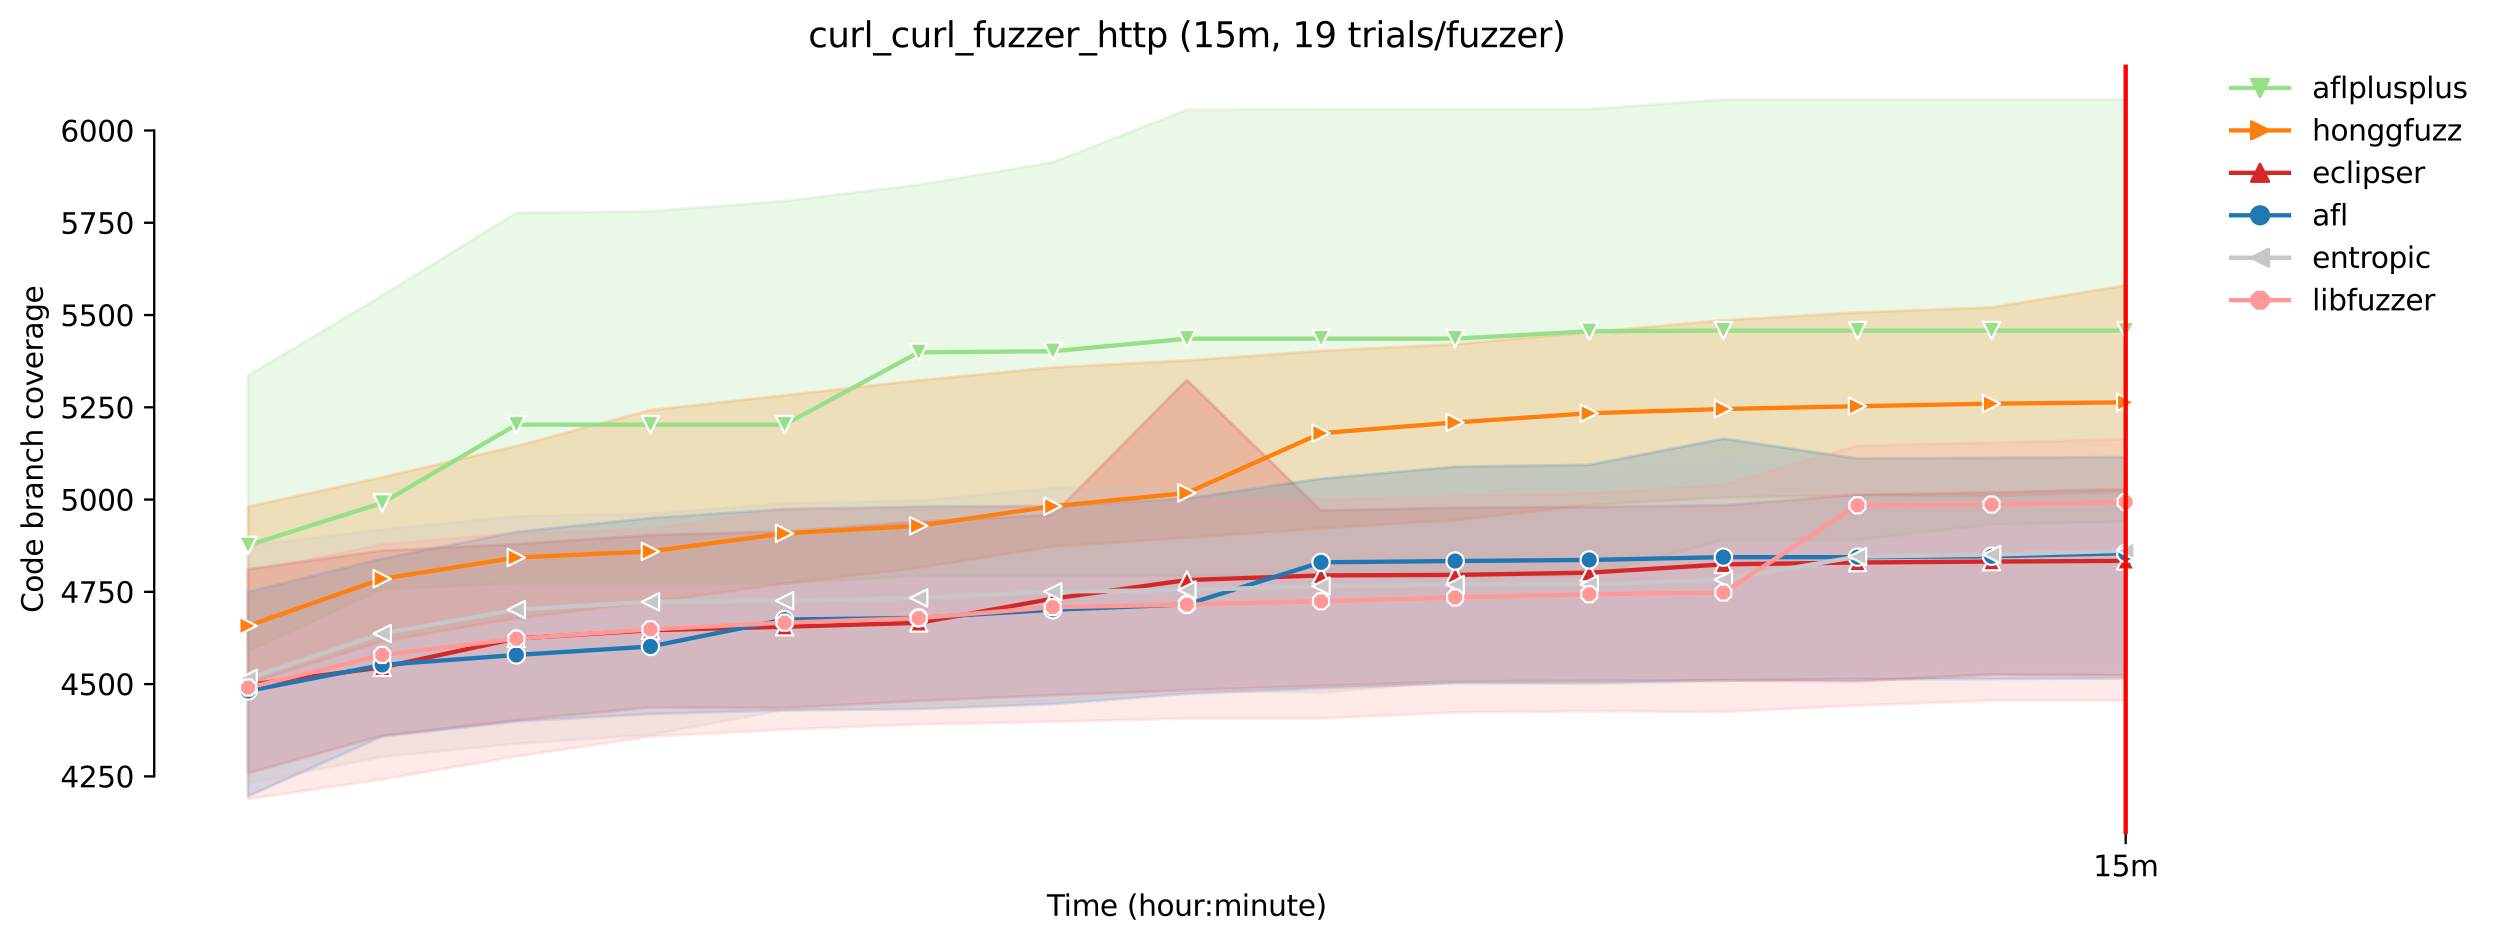 <?xml version="1.0" encoding="utf-8" standalone="no"?>
<!DOCTYPE svg PUBLIC "-//W3C//DTD SVG 1.1//EN"
  "http://www.w3.org/Graphics/SVG/1.1/DTD/svg11.dtd">
<svg xmlns:xlink="http://www.w3.org/1999/xlink" width="864.542pt" height="325.986pt" viewBox="0 0 864.542 325.986" xmlns="http://www.w3.org/2000/svg" version="1.1">
 <defs>
  <style type="text/css">*{stroke-linejoin: round; stroke-linecap: butt}</style>
 </defs>
 <g id="figure_1">
  <g id="patch_1">
   <path d="M 0 325.986 
L 864.542 325.986 
L 864.542 0 
L 0 0 
z
" style="fill: #ffffff"/>
  </g>
  <g id="axes_1">
   <g id="patch_2">
    <path d="M 53.328 288.43 
L 767.568 288.43 
L 767.568 22.318 
L 53.328 22.318 
z
" style="fill: #ffffff"/>
   </g>
   <g id="PolyCollection_1">
    <defs>
     <path id="m1beb16c1c4" d="M 85.794 -196.095 
L 85.794 -100.831 
L 132.173 -122.209 
L 178.552 -124.251 
L 224.931 -124.251 
L 271.31 -124.251 
L 317.69 -126.804 
L 364.069 -126.804 
L 410.448 -126.804 
L 456.827 -126.804 
L 503.207 -126.804 
L 549.586 -126.804 
L 595.965 -139.184 
L 642.344 -139.184 
L 688.723 -144.544 
L 735.103 -145.565 
L 735.103 -291.572 
L 735.103 -291.572 
L 688.723 -291.572 
L 642.344 -291.572 
L 595.965 -291.572 
L 549.586 -288.254 
L 503.207 -288.254 
L 456.827 -288.254 
L 410.448 -287.999 
L 364.069 -269.875 
L 317.69 -262.09 
L 271.31 -256.474 
L 224.931 -252.901 
L 178.552 -252.39 
L 132.173 -223.801 
L 85.794 -196.095 
z
" style="stroke: #98df8a; stroke-opacity: 0.2"/>
    </defs>
    <g clip-path="url(#p6b005275a4)">
     <use xlink:href="#m1beb16c1c4" x="0" y="325.986" style="fill: #98df8a; fill-opacity: 0.2; stroke: #98df8a; stroke-opacity: 0.2"/>
    </g>
   </g>
   <g id="PolyCollection_2">
    <defs>
     <path id="m8dd61b8163" d="M 85.794 -150.748 
L 85.794 -89.536 
L 132.173 -104.213 
L 178.552 -112.126 
L 224.931 -117.742 
L 271.31 -124.124 
L 317.69 -129.612 
L 364.069 -136.95 
L 410.448 -140.013 
L 456.827 -143.268 
L 503.207 -146.076 
L 549.586 -151.308 
L 595.965 -153.989 
L 642.344 -154.687 
L 688.723 -154.372 
L 735.103 -155.903 
L 735.103 -227.311 
L 735.103 -227.311 
L 688.723 -219.685 
L 642.344 -217.931 
L 595.965 -215.25 
L 549.586 -211.102 
L 503.207 -206.954 
L 456.827 -204.657 
L 410.448 -201.339 
L 364.069 -198.914 
L 317.69 -194.447 
L 271.31 -189.278 
L 224.931 -184.173 
L 178.552 -171.729 
L 132.173 -160.944 
L 85.794 -150.748 
z
" style="stroke: #ff7f0e; stroke-opacity: 0.2"/>
    </defs>
    <g clip-path="url(#p6b005275a4)">
     <use xlink:href="#m8dd61b8163" x="0" y="325.986" style="fill: #ff7f0e; fill-opacity: 0.2; stroke: #ff7f0e; stroke-opacity: 0.2"/>
    </g>
   </g>
   <g id="PolyCollection_3">
    <defs>
     <path id="m7596de40b5" d="M 85.794 -129.165 
L 85.794 -58.601 
L 132.173 -71.604 
L 178.552 -76.901 
L 224.931 -81.368 
L 271.31 -81.113 
L 317.69 -83.601 
L 364.069 -85.58 
L 410.448 -87.303 
L 456.827 -88.764 
L 503.207 -90.302 
L 549.586 -90.557 
L 595.965 -90.685 
L 642.344 -90.361 
L 688.723 -92.727 
L 735.103 -92.408 
L 735.103 -156.86 
L 735.103 -156.86 
L 688.723 -155.689 
L 642.344 -154.882 
L 595.965 -151.245 
L 549.586 -150.67 
L 503.207 -150.415 
L 456.827 -149.458 
L 410.448 -194.575 
L 364.069 -147.926 
L 317.69 -145.629 
L 271.31 -142.185 
L 224.931 -140.971 
L 178.552 -137.844 
L 132.173 -135.551 
L 85.794 -129.165 
z
" style="stroke: #d62728; stroke-opacity: 0.2"/>
    </defs>
    <g clip-path="url(#p6b005275a4)">
     <use xlink:href="#m7596de40b5" x="0" y="325.986" style="fill: #d62728; fill-opacity: 0.2; stroke: #d62728; stroke-opacity: 0.2"/>
    </g>
   </g>
   <g id="PolyCollection_4">
    <defs>
     <path id="m532f46c629" d="M 85.794 -121.301 
L 85.794 -50.649 
L 132.173 -71.285 
L 178.552 -76.491 
L 224.931 -79.071 
L 271.31 -80.347 
L 317.69 -80.794 
L 364.069 -82.517 
L 410.448 -86.077 
L 456.827 -87.941 
L 503.207 -89.728 
L 549.586 -89.791 
L 595.965 -90.812 
L 642.344 -91.132 
L 688.723 -91.195 
L 735.103 -91.387 
L 735.103 -167.9 
L 735.103 -167.9 
L 688.723 -167.645 
L 642.344 -167.39 
L 595.965 -174.282 
L 549.586 -165.22 
L 503.207 -164.583 
L 456.827 -160.434 
L 410.448 -153.606 
L 364.069 -150.862 
L 317.69 -150.798 
L 271.31 -149.905 
L 224.931 -146.841 
L 178.552 -142.055 
L 132.173 -132.802 
L 85.794 -121.301 
z
" style="stroke: #1f77b4; stroke-opacity: 0.2"/>
    </defs>
    <g clip-path="url(#p6b005275a4)">
     <use xlink:href="#m532f46c629" x="0" y="325.986" style="fill: #1f77b4; fill-opacity: 0.2; stroke: #1f77b4; stroke-opacity: 0.2"/>
    </g>
   </g>
   <g id="PolyCollection_5">
    <defs>
     <path id="m3e2e233649" d="M 85.794 -137.269 
L 85.794 -55.14 
L 132.173 -64.266 
L 178.552 -68.797 
L 224.931 -71.86 
L 271.31 -80.475 
L 317.69 -81.942 
L 364.069 -83.538 
L 410.448 -87.367 
L 456.827 -86.409 
L 503.207 -90.399 
L 549.586 -89.409 
L 595.965 -90.302 
L 642.344 -94.386 
L 688.723 -94.769 
L 735.103 -96.747 
L 735.103 -167.581 
L 735.103 -167.581 
L 688.723 -165.73 
L 642.344 -165.028 
L 595.965 -166.751 
L 549.586 -162.986 
L 503.207 -162.284 
L 456.827 -158.2 
L 410.448 -157.179 
L 364.069 -157.179 
L 317.69 -152.84 
L 271.31 -151.947 
L 224.931 -148.309 
L 178.552 -147.48 
L 132.173 -142.885 
L 85.794 -137.269 
z
" style="stroke: #c7c7c7; stroke-opacity: 0.2"/>
    </defs>
    <g clip-path="url(#p6b005275a4)">
     <use xlink:href="#m3e2e233649" x="0" y="325.986" style="fill: #c7c7c7; fill-opacity: 0.2; stroke: #c7c7c7; stroke-opacity: 0.2"/>
    </g>
   </g>
   <g id="PolyCollection_6">
    <defs>
     <path id="m9085a64a7e" d="M 85.794 -128.08 
L 85.794 -49.652 
L 132.173 -56.48 
L 178.552 -64.393 
L 224.931 -71.285 
L 271.31 -73.71 
L 317.69 -75.497 
L 364.069 -76.39 
L 410.448 -77.539 
L 456.827 -77.539 
L 503.207 -79.645 
L 549.586 -80.028 
L 595.965 -79.836 
L 642.344 -82.006 
L 688.723 -83.729 
L 735.103 -83.729 
L 735.103 -174.09 
L 735.103 -174.09 
L 688.723 -172.941 
L 642.344 -171.857 
L 595.965 -158.328 
L 549.586 -155.343 
L 503.207 -154.435 
L 456.827 -153.287 
L 410.448 -152.968 
L 364.069 -151.564 
L 317.69 -149.905 
L 271.31 -150.032 
L 224.931 -143.076 
L 178.552 -141.623 
L 132.173 -137.78 
L 85.794 -128.08 
z
" style="stroke: #ff9896; stroke-opacity: 0.2"/>
    </defs>
    <g clip-path="url(#p6b005275a4)">
     <use xlink:href="#m9085a64a7e" x="0" y="325.986" style="fill: #ff9896; fill-opacity: 0.2; stroke: #ff9896; stroke-opacity: 0.2"/>
    </g>
   </g>
   <g id="matplotlib.axis_1">
    <g id="xtick_1">
     <g id="line2d_1">
      <defs>
       <path id="mafe659ad73" d="M 0 0 
L 0 3.5 
" style="stroke: #000000; stroke-width: 0.8"/>
      </defs>
      <g>
       <use xlink:href="#mafe659ad73" x="735.103" y="288.43" style="stroke: #000000; stroke-width: 0.8"/>
      </g>
     </g>
     <g id="text_1">
      <!-- 15m -->
      <g transform="translate(723.87 303.029) scale(0.1 -0.1)">
       <defs>
        <path id="DejaVuSans-31" d="M 794 531 
L 1825 531 
L 1825 4091 
L 703 3866 
L 703 4441 
L 1819 4666 
L 2450 4666 
L 2450 531 
L 3481 531 
L 3481 0 
L 794 0 
L 794 531 
z
" transform="scale(0.016)"/>
        <path id="DejaVuSans-35" d="M 691 4666 
L 3169 4666 
L 3169 4134 
L 1269 4134 
L 1269 2991 
Q 1406 3038 1543 3061 
Q 1681 3084 1819 3084 
Q 2600 3084 3056 2656 
Q 3513 2228 3513 1497 
Q 3513 744 3044 326 
Q 2575 -91 1722 -91 
Q 1428 -91 1123 -41 
Q 819 9 494 109 
L 494 744 
Q 775 591 1075 516 
Q 1375 441 1709 441 
Q 2250 441 2565 725 
Q 2881 1009 2881 1497 
Q 2881 1984 2565 2268 
Q 2250 2553 1709 2553 
Q 1456 2553 1204 2497 
Q 953 2441 691 2322 
L 691 4666 
z
" transform="scale(0.016)"/>
        <path id="DejaVuSans-6d" d="M 3328 2828 
Q 3544 3216 3844 3400 
Q 4144 3584 4550 3584 
Q 5097 3584 5394 3201 
Q 5691 2819 5691 2113 
L 5691 0 
L 5113 0 
L 5113 2094 
Q 5113 2597 4934 2840 
Q 4756 3084 4391 3084 
Q 3944 3084 3684 2787 
Q 3425 2491 3425 1978 
L 3425 0 
L 2847 0 
L 2847 2094 
Q 2847 2600 2669 2842 
Q 2491 3084 2119 3084 
Q 1678 3084 1418 2786 
Q 1159 2488 1159 1978 
L 1159 0 
L 581 0 
L 581 3500 
L 1159 3500 
L 1159 2956 
Q 1356 3278 1631 3431 
Q 1906 3584 2284 3584 
Q 2666 3584 2933 3390 
Q 3200 3197 3328 2828 
z
" transform="scale(0.016)"/>
       </defs>
       <use xlink:href="#DejaVuSans-31"/>
       <use xlink:href="#DejaVuSans-35" x="63.623"/>
       <use xlink:href="#DejaVuSans-6d" x="127.246"/>
      </g>
     </g>
    </g>
    <g id="text_2">
     <!-- Time (hour:minute) -->
     <g transform="translate(362.041 316.707) scale(0.1 -0.1)">
      <defs>
       <path id="DejaVuSans-54" d="M -19 4666 
L 3928 4666 
L 3928 4134 
L 2272 4134 
L 2272 0 
L 1638 0 
L 1638 4134 
L -19 4134 
L -19 4666 
z
" transform="scale(0.016)"/>
       <path id="DejaVuSans-69" d="M 603 3500 
L 1178 3500 
L 1178 0 
L 603 0 
L 603 3500 
z
M 603 4863 
L 1178 4863 
L 1178 4134 
L 603 4134 
L 603 4863 
z
" transform="scale(0.016)"/>
       <path id="DejaVuSans-65" d="M 3597 1894 
L 3597 1613 
L 953 1613 
Q 991 1019 1311 708 
Q 1631 397 2203 397 
Q 2534 397 2845 478 
Q 3156 559 3463 722 
L 3463 178 
Q 3153 47 2828 -22 
Q 2503 -91 2169 -91 
Q 1331 -91 842 396 
Q 353 884 353 1716 
Q 353 2575 817 3079 
Q 1281 3584 2069 3584 
Q 2775 3584 3186 3129 
Q 3597 2675 3597 1894 
z
M 3022 2063 
Q 3016 2534 2758 2815 
Q 2500 3097 2075 3097 
Q 1594 3097 1305 2825 
Q 1016 2553 972 2059 
L 3022 2063 
z
" transform="scale(0.016)"/>
       <path id="DejaVuSans-20" transform="scale(0.016)"/>
       <path id="DejaVuSans-28" d="M 1984 4856 
Q 1566 4138 1362 3434 
Q 1159 2731 1159 2009 
Q 1159 1288 1364 580 
Q 1569 -128 1984 -844 
L 1484 -844 
Q 1016 -109 783 600 
Q 550 1309 550 2009 
Q 550 2706 781 3412 
Q 1013 4119 1484 4856 
L 1984 4856 
z
" transform="scale(0.016)"/>
       <path id="DejaVuSans-68" d="M 3513 2113 
L 3513 0 
L 2938 0 
L 2938 2094 
Q 2938 2591 2744 2837 
Q 2550 3084 2163 3084 
Q 1697 3084 1428 2787 
Q 1159 2491 1159 1978 
L 1159 0 
L 581 0 
L 581 4863 
L 1159 4863 
L 1159 2956 
Q 1366 3272 1645 3428 
Q 1925 3584 2291 3584 
Q 2894 3584 3203 3211 
Q 3513 2838 3513 2113 
z
" transform="scale(0.016)"/>
       <path id="DejaVuSans-6f" d="M 1959 3097 
Q 1497 3097 1228 2736 
Q 959 2375 959 1747 
Q 959 1119 1226 758 
Q 1494 397 1959 397 
Q 2419 397 2687 759 
Q 2956 1122 2956 1747 
Q 2956 2369 2687 2733 
Q 2419 3097 1959 3097 
z
M 1959 3584 
Q 2709 3584 3137 3096 
Q 3566 2609 3566 1747 
Q 3566 888 3137 398 
Q 2709 -91 1959 -91 
Q 1206 -91 779 398 
Q 353 888 353 1747 
Q 353 2609 779 3096 
Q 1206 3584 1959 3584 
z
" transform="scale(0.016)"/>
       <path id="DejaVuSans-75" d="M 544 1381 
L 544 3500 
L 1119 3500 
L 1119 1403 
Q 1119 906 1312 657 
Q 1506 409 1894 409 
Q 2359 409 2629 706 
Q 2900 1003 2900 1516 
L 2900 3500 
L 3475 3500 
L 3475 0 
L 2900 0 
L 2900 538 
Q 2691 219 2414 64 
Q 2138 -91 1772 -91 
Q 1169 -91 856 284 
Q 544 659 544 1381 
z
M 1991 3584 
L 1991 3584 
z
" transform="scale(0.016)"/>
       <path id="DejaVuSans-72" d="M 2631 2963 
Q 2534 3019 2420 3045 
Q 2306 3072 2169 3072 
Q 1681 3072 1420 2755 
Q 1159 2438 1159 1844 
L 1159 0 
L 581 0 
L 581 3500 
L 1159 3500 
L 1159 2956 
Q 1341 3275 1631 3429 
Q 1922 3584 2338 3584 
Q 2397 3584 2469 3576 
Q 2541 3569 2628 3553 
L 2631 2963 
z
" transform="scale(0.016)"/>
       <path id="DejaVuSans-3a" d="M 750 794 
L 1409 794 
L 1409 0 
L 750 0 
L 750 794 
z
M 750 3309 
L 1409 3309 
L 1409 2516 
L 750 2516 
L 750 3309 
z
" transform="scale(0.016)"/>
       <path id="DejaVuSans-6e" d="M 3513 2113 
L 3513 0 
L 2938 0 
L 2938 2094 
Q 2938 2591 2744 2837 
Q 2550 3084 2163 3084 
Q 1697 3084 1428 2787 
Q 1159 2491 1159 1978 
L 1159 0 
L 581 0 
L 581 3500 
L 1159 3500 
L 1159 2956 
Q 1366 3272 1645 3428 
Q 1925 3584 2291 3584 
Q 2894 3584 3203 3211 
Q 3513 2838 3513 2113 
z
" transform="scale(0.016)"/>
       <path id="DejaVuSans-74" d="M 1172 4494 
L 1172 3500 
L 2356 3500 
L 2356 3053 
L 1172 3053 
L 1172 1153 
Q 1172 725 1289 603 
Q 1406 481 1766 481 
L 2356 481 
L 2356 0 
L 1766 0 
Q 1100 0 847 248 
Q 594 497 594 1153 
L 594 3053 
L 172 3053 
L 172 3500 
L 594 3500 
L 594 4494 
L 1172 4494 
z
" transform="scale(0.016)"/>
       <path id="DejaVuSans-29" d="M 513 4856 
L 1013 4856 
Q 1481 4119 1714 3412 
Q 1947 2706 1947 2009 
Q 1947 1309 1714 600 
Q 1481 -109 1013 -844 
L 513 -844 
Q 928 -128 1133 580 
Q 1338 1288 1338 2009 
Q 1338 2731 1133 3434 
Q 928 4138 513 4856 
z
" transform="scale(0.016)"/>
      </defs>
      <use xlink:href="#DejaVuSans-54"/>
      <use xlink:href="#DejaVuSans-69" x="57.959"/>
      <use xlink:href="#DejaVuSans-6d" x="85.742"/>
      <use xlink:href="#DejaVuSans-65" x="183.154"/>
      <use xlink:href="#DejaVuSans-20" x="244.678"/>
      <use xlink:href="#DejaVuSans-28" x="276.465"/>
      <use xlink:href="#DejaVuSans-68" x="315.479"/>
      <use xlink:href="#DejaVuSans-6f" x="378.857"/>
      <use xlink:href="#DejaVuSans-75" x="440.039"/>
      <use xlink:href="#DejaVuSans-72" x="503.418"/>
      <use xlink:href="#DejaVuSans-3a" x="542.781"/>
      <use xlink:href="#DejaVuSans-6d" x="576.473"/>
      <use xlink:href="#DejaVuSans-69" x="673.885"/>
      <use xlink:href="#DejaVuSans-6e" x="701.668"/>
      <use xlink:href="#DejaVuSans-75" x="765.047"/>
      <use xlink:href="#DejaVuSans-74" x="828.426"/>
      <use xlink:href="#DejaVuSans-65" x="867.635"/>
      <use xlink:href="#DejaVuSans-29" x="929.158"/>
     </g>
    </g>
   </g>
   <g id="matplotlib.axis_2">
    <g id="ytick_1">
     <g id="line2d_2">
      <defs>
       <path id="mc34a5d00bb" d="M 0 0 
L -3.5 0 
" style="stroke: #000000; stroke-width: 0.8"/>
      </defs>
      <g>
       <use xlink:href="#mc34a5d00bb" x="53.328" y="268.485" style="stroke: #000000; stroke-width: 0.8"/>
      </g>
     </g>
     <g id="text_3">
      <!-- 4250 -->
      <g transform="translate(20.878 272.284) scale(0.1 -0.1)">
       <defs>
        <path id="DejaVuSans-34" d="M 2419 4116 
L 825 1625 
L 2419 1625 
L 2419 4116 
z
M 2253 4666 
L 3047 4666 
L 3047 1625 
L 3713 1625 
L 3713 1100 
L 3047 1100 
L 3047 0 
L 2419 0 
L 2419 1100 
L 313 1100 
L 313 1709 
L 2253 4666 
z
" transform="scale(0.016)"/>
        <path id="DejaVuSans-32" d="M 1228 531 
L 3431 531 
L 3431 0 
L 469 0 
L 469 531 
Q 828 903 1448 1529 
Q 2069 2156 2228 2338 
Q 2531 2678 2651 2914 
Q 2772 3150 2772 3378 
Q 2772 3750 2511 3984 
Q 2250 4219 1831 4219 
Q 1534 4219 1204 4116 
Q 875 4013 500 3803 
L 500 4441 
Q 881 4594 1212 4672 
Q 1544 4750 1819 4750 
Q 2544 4750 2975 4387 
Q 3406 4025 3406 3419 
Q 3406 3131 3298 2873 
Q 3191 2616 2906 2266 
Q 2828 2175 2409 1742 
Q 1991 1309 1228 531 
z
" transform="scale(0.016)"/>
        <path id="DejaVuSans-30" d="M 2034 4250 
Q 1547 4250 1301 3770 
Q 1056 3291 1056 2328 
Q 1056 1369 1301 889 
Q 1547 409 2034 409 
Q 2525 409 2770 889 
Q 3016 1369 3016 2328 
Q 3016 3291 2770 3770 
Q 2525 4250 2034 4250 
z
M 2034 4750 
Q 2819 4750 3233 4129 
Q 3647 3509 3647 2328 
Q 3647 1150 3233 529 
Q 2819 -91 2034 -91 
Q 1250 -91 836 529 
Q 422 1150 422 2328 
Q 422 3509 836 4129 
Q 1250 4750 2034 4750 
z
" transform="scale(0.016)"/>
       </defs>
       <use xlink:href="#DejaVuSans-34"/>
       <use xlink:href="#DejaVuSans-32" x="63.623"/>
       <use xlink:href="#DejaVuSans-35" x="127.246"/>
       <use xlink:href="#DejaVuSans-30" x="190.869"/>
      </g>
     </g>
    </g>
    <g id="ytick_2">
     <g id="line2d_3">
      <g>
       <use xlink:href="#mc34a5d00bb" x="53.328" y="236.578" style="stroke: #000000; stroke-width: 0.8"/>
      </g>
     </g>
     <g id="text_4">
      <!-- 4500 -->
      <g transform="translate(20.878 240.377) scale(0.1 -0.1)">
       <use xlink:href="#DejaVuSans-34"/>
       <use xlink:href="#DejaVuSans-35" x="63.623"/>
       <use xlink:href="#DejaVuSans-30" x="127.246"/>
       <use xlink:href="#DejaVuSans-30" x="190.869"/>
      </g>
     </g>
    </g>
    <g id="ytick_3">
     <g id="line2d_4">
      <g>
       <use xlink:href="#mc34a5d00bb" x="53.328" y="204.671" style="stroke: #000000; stroke-width: 0.8"/>
      </g>
     </g>
     <g id="text_5">
      <!-- 4750 -->
      <g transform="translate(20.878 208.47) scale(0.1 -0.1)">
       <defs>
        <path id="DejaVuSans-37" d="M 525 4666 
L 3525 4666 
L 3525 4397 
L 1831 0 
L 1172 0 
L 2766 4134 
L 525 4134 
L 525 4666 
z
" transform="scale(0.016)"/>
       </defs>
       <use xlink:href="#DejaVuSans-34"/>
       <use xlink:href="#DejaVuSans-37" x="63.623"/>
       <use xlink:href="#DejaVuSans-35" x="127.246"/>
       <use xlink:href="#DejaVuSans-30" x="190.869"/>
      </g>
     </g>
    </g>
    <g id="ytick_4">
     <g id="line2d_5">
      <g>
       <use xlink:href="#mc34a5d00bb" x="53.328" y="172.764" style="stroke: #000000; stroke-width: 0.8"/>
      </g>
     </g>
     <g id="text_6">
      <!-- 5000 -->
      <g transform="translate(20.878 176.563) scale(0.1 -0.1)">
       <use xlink:href="#DejaVuSans-35"/>
       <use xlink:href="#DejaVuSans-30" x="63.623"/>
       <use xlink:href="#DejaVuSans-30" x="127.246"/>
       <use xlink:href="#DejaVuSans-30" x="190.869"/>
      </g>
     </g>
    </g>
    <g id="ytick_5">
     <g id="line2d_6">
      <g>
       <use xlink:href="#mc34a5d00bb" x="53.328" y="140.856" style="stroke: #000000; stroke-width: 0.8"/>
      </g>
     </g>
     <g id="text_7">
      <!-- 5250 -->
      <g transform="translate(20.878 144.656) scale(0.1 -0.1)">
       <use xlink:href="#DejaVuSans-35"/>
       <use xlink:href="#DejaVuSans-32" x="63.623"/>
       <use xlink:href="#DejaVuSans-35" x="127.246"/>
       <use xlink:href="#DejaVuSans-30" x="190.869"/>
      </g>
     </g>
    </g>
    <g id="ytick_6">
     <g id="line2d_7">
      <g>
       <use xlink:href="#mc34a5d00bb" x="53.328" y="108.949" style="stroke: #000000; stroke-width: 0.8"/>
      </g>
     </g>
     <g id="text_8">
      <!-- 5500 -->
      <g transform="translate(20.878 112.748) scale(0.1 -0.1)">
       <use xlink:href="#DejaVuSans-35"/>
       <use xlink:href="#DejaVuSans-35" x="63.623"/>
       <use xlink:href="#DejaVuSans-30" x="127.246"/>
       <use xlink:href="#DejaVuSans-30" x="190.869"/>
      </g>
     </g>
    </g>
    <g id="ytick_7">
     <g id="line2d_8">
      <g>
       <use xlink:href="#mc34a5d00bb" x="53.328" y="77.042" style="stroke: #000000; stroke-width: 0.8"/>
      </g>
     </g>
     <g id="text_9">
      <!-- 5750 -->
      <g transform="translate(20.878 80.841) scale(0.1 -0.1)">
       <use xlink:href="#DejaVuSans-35"/>
       <use xlink:href="#DejaVuSans-37" x="63.623"/>
       <use xlink:href="#DejaVuSans-35" x="127.246"/>
       <use xlink:href="#DejaVuSans-30" x="190.869"/>
      </g>
     </g>
    </g>
    <g id="ytick_8">
     <g id="line2d_9">
      <g>
       <use xlink:href="#mc34a5d00bb" x="53.328" y="45.135" style="stroke: #000000; stroke-width: 0.8"/>
      </g>
     </g>
     <g id="text_10">
      <!-- 6000 -->
      <g transform="translate(20.878 48.934) scale(0.1 -0.1)">
       <defs>
        <path id="DejaVuSans-36" d="M 2113 2584 
Q 1688 2584 1439 2293 
Q 1191 2003 1191 1497 
Q 1191 994 1439 701 
Q 1688 409 2113 409 
Q 2538 409 2786 701 
Q 3034 994 3034 1497 
Q 3034 2003 2786 2293 
Q 2538 2584 2113 2584 
z
M 3366 4563 
L 3366 3988 
Q 3128 4100 2886 4159 
Q 2644 4219 2406 4219 
Q 1781 4219 1451 3797 
Q 1122 3375 1075 2522 
Q 1259 2794 1537 2939 
Q 1816 3084 2150 3084 
Q 2853 3084 3261 2657 
Q 3669 2231 3669 1497 
Q 3669 778 3244 343 
Q 2819 -91 2113 -91 
Q 1303 -91 875 529 
Q 447 1150 447 2328 
Q 447 3434 972 4092 
Q 1497 4750 2381 4750 
Q 2619 4750 2861 4703 
Q 3103 4656 3366 4563 
z
" transform="scale(0.016)"/>
       </defs>
       <use xlink:href="#DejaVuSans-36"/>
       <use xlink:href="#DejaVuSans-30" x="63.623"/>
       <use xlink:href="#DejaVuSans-30" x="127.246"/>
       <use xlink:href="#DejaVuSans-30" x="190.869"/>
      </g>
     </g>
    </g>
    <g id="text_11">
     <!-- Code branch coverage -->
     <g transform="translate(14.798 211.949) rotate(-90) scale(0.1 -0.1)">
      <defs>
       <path id="DejaVuSans-43" d="M 4122 4306 
L 4122 3641 
Q 3803 3938 3442 4084 
Q 3081 4231 2675 4231 
Q 1875 4231 1450 3742 
Q 1025 3253 1025 2328 
Q 1025 1406 1450 917 
Q 1875 428 2675 428 
Q 3081 428 3442 575 
Q 3803 722 4122 1019 
L 4122 359 
Q 3791 134 3420 21 
Q 3050 -91 2638 -91 
Q 1578 -91 968 557 
Q 359 1206 359 2328 
Q 359 3453 968 4101 
Q 1578 4750 2638 4750 
Q 3056 4750 3426 4639 
Q 3797 4528 4122 4306 
z
" transform="scale(0.016)"/>
       <path id="DejaVuSans-64" d="M 2906 2969 
L 2906 4863 
L 3481 4863 
L 3481 0 
L 2906 0 
L 2906 525 
Q 2725 213 2448 61 
Q 2172 -91 1784 -91 
Q 1150 -91 751 415 
Q 353 922 353 1747 
Q 353 2572 751 3078 
Q 1150 3584 1784 3584 
Q 2172 3584 2448 3432 
Q 2725 3281 2906 2969 
z
M 947 1747 
Q 947 1113 1208 752 
Q 1469 391 1925 391 
Q 2381 391 2643 752 
Q 2906 1113 2906 1747 
Q 2906 2381 2643 2742 
Q 2381 3103 1925 3103 
Q 1469 3103 1208 2742 
Q 947 2381 947 1747 
z
" transform="scale(0.016)"/>
       <path id="DejaVuSans-62" d="M 3116 1747 
Q 3116 2381 2855 2742 
Q 2594 3103 2138 3103 
Q 1681 3103 1420 2742 
Q 1159 2381 1159 1747 
Q 1159 1113 1420 752 
Q 1681 391 2138 391 
Q 2594 391 2855 752 
Q 3116 1113 3116 1747 
z
M 1159 2969 
Q 1341 3281 1617 3432 
Q 1894 3584 2278 3584 
Q 2916 3584 3314 3078 
Q 3713 2572 3713 1747 
Q 3713 922 3314 415 
Q 2916 -91 2278 -91 
Q 1894 -91 1617 61 
Q 1341 213 1159 525 
L 1159 0 
L 581 0 
L 581 4863 
L 1159 4863 
L 1159 2969 
z
" transform="scale(0.016)"/>
       <path id="DejaVuSans-61" d="M 2194 1759 
Q 1497 1759 1228 1600 
Q 959 1441 959 1056 
Q 959 750 1161 570 
Q 1363 391 1709 391 
Q 2188 391 2477 730 
Q 2766 1069 2766 1631 
L 2766 1759 
L 2194 1759 
z
M 3341 1997 
L 3341 0 
L 2766 0 
L 2766 531 
Q 2569 213 2275 61 
Q 1981 -91 1556 -91 
Q 1019 -91 701 211 
Q 384 513 384 1019 
Q 384 1609 779 1909 
Q 1175 2209 1959 2209 
L 2766 2209 
L 2766 2266 
Q 2766 2663 2505 2880 
Q 2244 3097 1772 3097 
Q 1472 3097 1187 3025 
Q 903 2953 641 2809 
L 641 3341 
Q 956 3463 1253 3523 
Q 1550 3584 1831 3584 
Q 2591 3584 2966 3190 
Q 3341 2797 3341 1997 
z
" transform="scale(0.016)"/>
       <path id="DejaVuSans-63" d="M 3122 3366 
L 3122 2828 
Q 2878 2963 2633 3030 
Q 2388 3097 2138 3097 
Q 1578 3097 1268 2742 
Q 959 2388 959 1747 
Q 959 1106 1268 751 
Q 1578 397 2138 397 
Q 2388 397 2633 464 
Q 2878 531 3122 666 
L 3122 134 
Q 2881 22 2623 -34 
Q 2366 -91 2075 -91 
Q 1284 -91 818 406 
Q 353 903 353 1747 
Q 353 2603 823 3093 
Q 1294 3584 2113 3584 
Q 2378 3584 2631 3529 
Q 2884 3475 3122 3366 
z
" transform="scale(0.016)"/>
       <path id="DejaVuSans-76" d="M 191 3500 
L 800 3500 
L 1894 563 
L 2988 3500 
L 3597 3500 
L 2284 0 
L 1503 0 
L 191 3500 
z
" transform="scale(0.016)"/>
       <path id="DejaVuSans-67" d="M 2906 1791 
Q 2906 2416 2648 2759 
Q 2391 3103 1925 3103 
Q 1463 3103 1205 2759 
Q 947 2416 947 1791 
Q 947 1169 1205 825 
Q 1463 481 1925 481 
Q 2391 481 2648 825 
Q 2906 1169 2906 1791 
z
M 3481 434 
Q 3481 -459 3084 -895 
Q 2688 -1331 1869 -1331 
Q 1566 -1331 1297 -1286 
Q 1028 -1241 775 -1147 
L 775 -588 
Q 1028 -725 1275 -790 
Q 1522 -856 1778 -856 
Q 2344 -856 2625 -561 
Q 2906 -266 2906 331 
L 2906 616 
Q 2728 306 2450 153 
Q 2172 0 1784 0 
Q 1141 0 747 490 
Q 353 981 353 1791 
Q 353 2603 747 3093 
Q 1141 3584 1784 3584 
Q 2172 3584 2450 3431 
Q 2728 3278 2906 2969 
L 2906 3500 
L 3481 3500 
L 3481 434 
z
" transform="scale(0.016)"/>
      </defs>
      <use xlink:href="#DejaVuSans-43"/>
      <use xlink:href="#DejaVuSans-6f" x="69.824"/>
      <use xlink:href="#DejaVuSans-64" x="131.006"/>
      <use xlink:href="#DejaVuSans-65" x="194.482"/>
      <use xlink:href="#DejaVuSans-20" x="256.006"/>
      <use xlink:href="#DejaVuSans-62" x="287.793"/>
      <use xlink:href="#DejaVuSans-72" x="351.27"/>
      <use xlink:href="#DejaVuSans-61" x="392.383"/>
      <use xlink:href="#DejaVuSans-6e" x="453.662"/>
      <use xlink:href="#DejaVuSans-63" x="517.041"/>
      <use xlink:href="#DejaVuSans-68" x="572.021"/>
      <use xlink:href="#DejaVuSans-20" x="635.4"/>
      <use xlink:href="#DejaVuSans-63" x="667.188"/>
      <use xlink:href="#DejaVuSans-6f" x="722.168"/>
      <use xlink:href="#DejaVuSans-76" x="783.35"/>
      <use xlink:href="#DejaVuSans-65" x="842.529"/>
      <use xlink:href="#DejaVuSans-72" x="904.053"/>
      <use xlink:href="#DejaVuSans-61" x="945.166"/>
      <use xlink:href="#DejaVuSans-67" x="1006.445"/>
      <use xlink:href="#DejaVuSans-65" x="1069.922"/>
     </g>
    </g>
   </g>
   <g id="line2d_10">
    <path d="M 85.794 188.589 
L 132.173 173.912 
L 178.552 146.855 
L 224.931 146.855 
L 271.31 146.855 
L 317.69 121.84 
L 364.069 121.457 
L 410.448 117.117 
L 456.827 117.117 
L 503.207 117.117 
L 549.586 114.565 
L 595.965 114.31 
L 642.344 114.31 
L 688.723 114.31 
L 735.103 114.31 
" clip-path="url(#p6b005275a4)" style="fill: none; stroke: #98df8a; stroke-width: 1.5; stroke-linecap: square"/>
    <defs>
     <path id="mc07d4ad3dd" d="M -0 3 
L 3 -3 
L -3 -3 
z
" style="stroke: #ffffff; stroke-width: 0.75; stroke-linejoin: miter"/>
    </defs>
    <g clip-path="url(#p6b005275a4)">
     <use xlink:href="#mc07d4ad3dd" x="85.794" y="188.589" style="fill: #98df8a; stroke: #ffffff; stroke-width: 0.75; stroke-linejoin: miter"/>
     <use xlink:href="#mc07d4ad3dd" x="132.173" y="173.912" style="fill: #98df8a; stroke: #ffffff; stroke-width: 0.75; stroke-linejoin: miter"/>
     <use xlink:href="#mc07d4ad3dd" x="178.552" y="146.855" style="fill: #98df8a; stroke: #ffffff; stroke-width: 0.75; stroke-linejoin: miter"/>
     <use xlink:href="#mc07d4ad3dd" x="224.931" y="146.855" style="fill: #98df8a; stroke: #ffffff; stroke-width: 0.75; stroke-linejoin: miter"/>
     <use xlink:href="#mc07d4ad3dd" x="271.31" y="146.855" style="fill: #98df8a; stroke: #ffffff; stroke-width: 0.75; stroke-linejoin: miter"/>
     <use xlink:href="#mc07d4ad3dd" x="317.69" y="121.84" style="fill: #98df8a; stroke: #ffffff; stroke-width: 0.75; stroke-linejoin: miter"/>
     <use xlink:href="#mc07d4ad3dd" x="364.069" y="121.457" style="fill: #98df8a; stroke: #ffffff; stroke-width: 0.75; stroke-linejoin: miter"/>
     <use xlink:href="#mc07d4ad3dd" x="410.448" y="117.117" style="fill: #98df8a; stroke: #ffffff; stroke-width: 0.75; stroke-linejoin: miter"/>
     <use xlink:href="#mc07d4ad3dd" x="456.827" y="117.117" style="fill: #98df8a; stroke: #ffffff; stroke-width: 0.75; stroke-linejoin: miter"/>
     <use xlink:href="#mc07d4ad3dd" x="503.207" y="117.117" style="fill: #98df8a; stroke: #ffffff; stroke-width: 0.75; stroke-linejoin: miter"/>
     <use xlink:href="#mc07d4ad3dd" x="549.586" y="114.565" style="fill: #98df8a; stroke: #ffffff; stroke-width: 0.75; stroke-linejoin: miter"/>
     <use xlink:href="#mc07d4ad3dd" x="595.965" y="114.31" style="fill: #98df8a; stroke: #ffffff; stroke-width: 0.75; stroke-linejoin: miter"/>
     <use xlink:href="#mc07d4ad3dd" x="642.344" y="114.31" style="fill: #98df8a; stroke: #ffffff; stroke-width: 0.75; stroke-linejoin: miter"/>
     <use xlink:href="#mc07d4ad3dd" x="688.723" y="114.31" style="fill: #98df8a; stroke: #ffffff; stroke-width: 0.75; stroke-linejoin: miter"/>
     <use xlink:href="#mc07d4ad3dd" x="735.103" y="114.31" style="fill: #98df8a; stroke: #ffffff; stroke-width: 0.75; stroke-linejoin: miter"/>
    </g>
   </g>
   <g id="line2d_11">
    <path d="M 85.794 216.412 
L 132.173 200.14 
L 178.552 192.801 
L 224.931 190.695 
L 271.31 184.442 
L 317.69 181.825 
L 364.069 175.061 
L 410.448 170.466 
L 456.827 149.79 
L 503.207 146.089 
L 549.586 142.898 
L 595.965 141.431 
L 642.344 140.473 
L 688.723 139.58 
L 735.103 139.133 
" clip-path="url(#p6b005275a4)" style="fill: none; stroke: #ff7f0e; stroke-width: 1.5; stroke-linecap: square"/>
    <defs>
     <path id="m4d15bc6a3c" d="M 3 0 
L -3 -3 
L -3 3 
z
" style="stroke: #ffffff; stroke-width: 0.75; stroke-linejoin: miter"/>
    </defs>
    <g clip-path="url(#p6b005275a4)">
     <use xlink:href="#m4d15bc6a3c" x="85.794" y="216.412" style="fill: #ff7f0e; stroke: #ffffff; stroke-width: 0.75; stroke-linejoin: miter"/>
     <use xlink:href="#m4d15bc6a3c" x="132.173" y="200.14" style="fill: #ff7f0e; stroke: #ffffff; stroke-width: 0.75; stroke-linejoin: miter"/>
     <use xlink:href="#m4d15bc6a3c" x="178.552" y="192.801" style="fill: #ff7f0e; stroke: #ffffff; stroke-width: 0.75; stroke-linejoin: miter"/>
     <use xlink:href="#m4d15bc6a3c" x="224.931" y="190.695" style="fill: #ff7f0e; stroke: #ffffff; stroke-width: 0.75; stroke-linejoin: miter"/>
     <use xlink:href="#m4d15bc6a3c" x="271.31" y="184.442" style="fill: #ff7f0e; stroke: #ffffff; stroke-width: 0.75; stroke-linejoin: miter"/>
     <use xlink:href="#m4d15bc6a3c" x="317.69" y="181.825" style="fill: #ff7f0e; stroke: #ffffff; stroke-width: 0.75; stroke-linejoin: miter"/>
     <use xlink:href="#m4d15bc6a3c" x="364.069" y="175.061" style="fill: #ff7f0e; stroke: #ffffff; stroke-width: 0.75; stroke-linejoin: miter"/>
     <use xlink:href="#m4d15bc6a3c" x="410.448" y="170.466" style="fill: #ff7f0e; stroke: #ffffff; stroke-width: 0.75; stroke-linejoin: miter"/>
     <use xlink:href="#m4d15bc6a3c" x="456.827" y="149.79" style="fill: #ff7f0e; stroke: #ffffff; stroke-width: 0.75; stroke-linejoin: miter"/>
     <use xlink:href="#m4d15bc6a3c" x="503.207" y="146.089" style="fill: #ff7f0e; stroke: #ffffff; stroke-width: 0.75; stroke-linejoin: miter"/>
     <use xlink:href="#m4d15bc6a3c" x="549.586" y="142.898" style="fill: #ff7f0e; stroke: #ffffff; stroke-width: 0.75; stroke-linejoin: miter"/>
     <use xlink:href="#m4d15bc6a3c" x="595.965" y="141.431" style="fill: #ff7f0e; stroke: #ffffff; stroke-width: 0.75; stroke-linejoin: miter"/>
     <use xlink:href="#m4d15bc6a3c" x="642.344" y="140.473" style="fill: #ff7f0e; stroke: #ffffff; stroke-width: 0.75; stroke-linejoin: miter"/>
     <use xlink:href="#m4d15bc6a3c" x="688.723" y="139.58" style="fill: #ff7f0e; stroke: #ffffff; stroke-width: 0.75; stroke-linejoin: miter"/>
     <use xlink:href="#m4d15bc6a3c" x="735.103" y="139.133" style="fill: #ff7f0e; stroke: #ffffff; stroke-width: 0.75; stroke-linejoin: miter"/>
    </g>
   </g>
   <g id="line2d_12">
    <path d="M 85.794 236.833 
L 132.173 230.771 
L 178.552 220.816 
L 224.931 217.944 
L 271.31 216.732 
L 317.69 215.391 
L 364.069 207.032 
L 410.448 200.587 
L 456.827 198.991 
L 503.207 198.8 
L 549.586 198.034 
L 595.965 195.162 
L 642.344 194.524 
L 688.723 194.205 
L 735.103 193.95 
" clip-path="url(#p6b005275a4)" style="fill: none; stroke: #d62728; stroke-width: 1.5; stroke-linecap: square"/>
    <defs>
     <path id="mb4e2b70dcb" d="M 0 -3 
L -3 3 
L 3 3 
z
" style="stroke: #ffffff; stroke-width: 0.75; stroke-linejoin: miter"/>
    </defs>
    <g clip-path="url(#p6b005275a4)">
     <use xlink:href="#mb4e2b70dcb" x="85.794" y="236.833" style="fill: #d62728; stroke: #ffffff; stroke-width: 0.75; stroke-linejoin: miter"/>
     <use xlink:href="#mb4e2b70dcb" x="132.173" y="230.771" style="fill: #d62728; stroke: #ffffff; stroke-width: 0.75; stroke-linejoin: miter"/>
     <use xlink:href="#mb4e2b70dcb" x="178.552" y="220.816" style="fill: #d62728; stroke: #ffffff; stroke-width: 0.75; stroke-linejoin: miter"/>
     <use xlink:href="#mb4e2b70dcb" x="224.931" y="217.944" style="fill: #d62728; stroke: #ffffff; stroke-width: 0.75; stroke-linejoin: miter"/>
     <use xlink:href="#mb4e2b70dcb" x="271.31" y="216.732" style="fill: #d62728; stroke: #ffffff; stroke-width: 0.75; stroke-linejoin: miter"/>
     <use xlink:href="#mb4e2b70dcb" x="317.69" y="215.391" style="fill: #d62728; stroke: #ffffff; stroke-width: 0.75; stroke-linejoin: miter"/>
     <use xlink:href="#mb4e2b70dcb" x="364.069" y="207.032" style="fill: #d62728; stroke: #ffffff; stroke-width: 0.75; stroke-linejoin: miter"/>
     <use xlink:href="#mb4e2b70dcb" x="410.448" y="200.587" style="fill: #d62728; stroke: #ffffff; stroke-width: 0.75; stroke-linejoin: miter"/>
     <use xlink:href="#mb4e2b70dcb" x="456.827" y="198.991" style="fill: #d62728; stroke: #ffffff; stroke-width: 0.75; stroke-linejoin: miter"/>
     <use xlink:href="#mb4e2b70dcb" x="503.207" y="198.8" style="fill: #d62728; stroke: #ffffff; stroke-width: 0.75; stroke-linejoin: miter"/>
     <use xlink:href="#mb4e2b70dcb" x="549.586" y="198.034" style="fill: #d62728; stroke: #ffffff; stroke-width: 0.75; stroke-linejoin: miter"/>
     <use xlink:href="#mb4e2b70dcb" x="595.965" y="195.162" style="fill: #d62728; stroke: #ffffff; stroke-width: 0.75; stroke-linejoin: miter"/>
     <use xlink:href="#mb4e2b70dcb" x="642.344" y="194.524" style="fill: #d62728; stroke: #ffffff; stroke-width: 0.75; stroke-linejoin: miter"/>
     <use xlink:href="#mb4e2b70dcb" x="688.723" y="194.205" style="fill: #d62728; stroke: #ffffff; stroke-width: 0.75; stroke-linejoin: miter"/>
     <use xlink:href="#mb4e2b70dcb" x="735.103" y="193.95" style="fill: #d62728; stroke: #ffffff; stroke-width: 0.75; stroke-linejoin: miter"/>
    </g>
   </g>
   <g id="line2d_13">
    <path d="M 85.794 238.939 
L 132.173 229.941 
L 178.552 226.495 
L 224.931 223.56 
L 271.31 214.243 
L 317.69 213.668 
L 364.069 210.861 
L 410.448 209.01 
L 456.827 194.46 
L 503.207 194.014 
L 549.586 193.631 
L 595.965 192.674 
L 642.344 192.674 
L 688.723 192.355 
L 735.103 191.333 
" clip-path="url(#p6b005275a4)" style="fill: none; stroke: #1f77b4; stroke-width: 1.5; stroke-linecap: square"/>
    <defs>
     <path id="m4b250c7688" d="M 0 3 
C 0.796 3 1.559 2.684 2.121 2.121 
C 2.684 1.559 3 0.796 3 0 
C 3 -0.796 2.684 -1.559 2.121 -2.121 
C 1.559 -2.684 0.796 -3 0 -3 
C -0.796 -3 -1.559 -2.684 -2.121 -2.121 
C -2.684 -1.559 -3 -0.796 -3 0 
C -3 0.796 -2.684 1.559 -2.121 2.121 
C -1.559 2.684 -0.796 3 0 3 
z
" style="stroke: #ffffff; stroke-width: 0.75"/>
    </defs>
    <g clip-path="url(#p6b005275a4)">
     <use xlink:href="#m4b250c7688" x="85.794" y="238.939" style="fill: #1f77b4; stroke: #ffffff; stroke-width: 0.75"/>
     <use xlink:href="#m4b250c7688" x="132.173" y="229.941" style="fill: #1f77b4; stroke: #ffffff; stroke-width: 0.75"/>
     <use xlink:href="#m4b250c7688" x="178.552" y="226.495" style="fill: #1f77b4; stroke: #ffffff; stroke-width: 0.75"/>
     <use xlink:href="#m4b250c7688" x="224.931" y="223.56" style="fill: #1f77b4; stroke: #ffffff; stroke-width: 0.75"/>
     <use xlink:href="#m4b250c7688" x="271.31" y="214.243" style="fill: #1f77b4; stroke: #ffffff; stroke-width: 0.75"/>
     <use xlink:href="#m4b250c7688" x="317.69" y="213.668" style="fill: #1f77b4; stroke: #ffffff; stroke-width: 0.75"/>
     <use xlink:href="#m4b250c7688" x="364.069" y="210.861" style="fill: #1f77b4; stroke: #ffffff; stroke-width: 0.75"/>
     <use xlink:href="#m4b250c7688" x="410.448" y="209.01" style="fill: #1f77b4; stroke: #ffffff; stroke-width: 0.75"/>
     <use xlink:href="#m4b250c7688" x="456.827" y="194.46" style="fill: #1f77b4; stroke: #ffffff; stroke-width: 0.75"/>
     <use xlink:href="#m4b250c7688" x="503.207" y="194.014" style="fill: #1f77b4; stroke: #ffffff; stroke-width: 0.75"/>
     <use xlink:href="#m4b250c7688" x="549.586" y="193.631" style="fill: #1f77b4; stroke: #ffffff; stroke-width: 0.75"/>
     <use xlink:href="#m4b250c7688" x="595.965" y="192.674" style="fill: #1f77b4; stroke: #ffffff; stroke-width: 0.75"/>
     <use xlink:href="#m4b250c7688" x="642.344" y="192.674" style="fill: #1f77b4; stroke: #ffffff; stroke-width: 0.75"/>
     <use xlink:href="#m4b250c7688" x="688.723" y="192.355" style="fill: #1f77b4; stroke: #ffffff; stroke-width: 0.75"/>
     <use xlink:href="#m4b250c7688" x="735.103" y="191.333" style="fill: #1f77b4; stroke: #ffffff; stroke-width: 0.75"/>
    </g>
   </g>
   <g id="line2d_14">
    <path d="M 85.794 234.6 
L 132.173 219.093 
L 178.552 210.797 
L 224.931 208.117 
L 271.31 207.734 
L 317.69 206.777 
L 364.069 204.607 
L 410.448 204.033 
L 456.827 202.692 
L 503.207 202.182 
L 549.586 202.118 
L 595.965 200.459 
L 642.344 192.482 
L 688.723 191.78 
L 735.103 190.44 
" clip-path="url(#p6b005275a4)" style="fill: none; stroke: #c7c7c7; stroke-width: 1.5; stroke-linecap: square"/>
    <defs>
     <path id="me9008b0fd0" d="M -3 -0 
L 3 3 
L 3 -3 
z
" style="stroke: #ffffff; stroke-width: 0.75; stroke-linejoin: miter"/>
    </defs>
    <g clip-path="url(#p6b005275a4)">
     <use xlink:href="#me9008b0fd0" x="85.794" y="234.6" style="fill: #c7c7c7; stroke: #ffffff; stroke-width: 0.75; stroke-linejoin: miter"/>
     <use xlink:href="#me9008b0fd0" x="132.173" y="219.093" style="fill: #c7c7c7; stroke: #ffffff; stroke-width: 0.75; stroke-linejoin: miter"/>
     <use xlink:href="#me9008b0fd0" x="178.552" y="210.797" style="fill: #c7c7c7; stroke: #ffffff; stroke-width: 0.75; stroke-linejoin: miter"/>
     <use xlink:href="#me9008b0fd0" x="224.931" y="208.117" style="fill: #c7c7c7; stroke: #ffffff; stroke-width: 0.75; stroke-linejoin: miter"/>
     <use xlink:href="#me9008b0fd0" x="271.31" y="207.734" style="fill: #c7c7c7; stroke: #ffffff; stroke-width: 0.75; stroke-linejoin: miter"/>
     <use xlink:href="#me9008b0fd0" x="317.69" y="206.777" style="fill: #c7c7c7; stroke: #ffffff; stroke-width: 0.75; stroke-linejoin: miter"/>
     <use xlink:href="#me9008b0fd0" x="364.069" y="204.607" style="fill: #c7c7c7; stroke: #ffffff; stroke-width: 0.75; stroke-linejoin: miter"/>
     <use xlink:href="#me9008b0fd0" x="410.448" y="204.033" style="fill: #c7c7c7; stroke: #ffffff; stroke-width: 0.75; stroke-linejoin: miter"/>
     <use xlink:href="#me9008b0fd0" x="456.827" y="202.692" style="fill: #c7c7c7; stroke: #ffffff; stroke-width: 0.75; stroke-linejoin: miter"/>
     <use xlink:href="#me9008b0fd0" x="503.207" y="202.182" style="fill: #c7c7c7; stroke: #ffffff; stroke-width: 0.75; stroke-linejoin: miter"/>
     <use xlink:href="#me9008b0fd0" x="549.586" y="202.118" style="fill: #c7c7c7; stroke: #ffffff; stroke-width: 0.75; stroke-linejoin: miter"/>
     <use xlink:href="#me9008b0fd0" x="595.965" y="200.459" style="fill: #c7c7c7; stroke: #ffffff; stroke-width: 0.75; stroke-linejoin: miter"/>
     <use xlink:href="#me9008b0fd0" x="642.344" y="192.482" style="fill: #c7c7c7; stroke: #ffffff; stroke-width: 0.75; stroke-linejoin: miter"/>
     <use xlink:href="#me9008b0fd0" x="688.723" y="191.78" style="fill: #c7c7c7; stroke: #ffffff; stroke-width: 0.75; stroke-linejoin: miter"/>
     <use xlink:href="#me9008b0fd0" x="735.103" y="190.44" style="fill: #c7c7c7; stroke: #ffffff; stroke-width: 0.75; stroke-linejoin: miter"/>
    </g>
   </g>
   <g id="line2d_15">
    <path d="M 85.794 237.79 
L 132.173 226.495 
L 178.552 220.88 
L 224.931 217.625 
L 271.31 215.328 
L 317.69 213.732 
L 364.069 209.967 
L 410.448 209.074 
L 456.827 207.925 
L 503.207 206.585 
L 549.586 205.5 
L 595.965 204.926 
L 642.344 174.742 
L 688.723 174.487 
L 735.103 173.593 
" clip-path="url(#p6b005275a4)" style="fill: none; stroke: #ff9896; stroke-width: 1.5; stroke-linecap: square"/>
    <defs>
     <path id="maa50f4780b" d="M -1.148 -2.772 
L -2.772 -1.148 
L -2.772 1.148 
L -1.148 2.772 
L 1.148 2.772 
L 2.772 1.148 
L 2.772 -1.148 
L 1.148 -2.772 
z
" style="stroke: #ffffff; stroke-width: 0.75; stroke-linejoin: miter"/>
    </defs>
    <g clip-path="url(#p6b005275a4)">
     <use xlink:href="#maa50f4780b" x="85.794" y="237.79" style="fill: #ff9896; stroke: #ffffff; stroke-width: 0.75; stroke-linejoin: miter"/>
     <use xlink:href="#maa50f4780b" x="132.173" y="226.495" style="fill: #ff9896; stroke: #ffffff; stroke-width: 0.75; stroke-linejoin: miter"/>
     <use xlink:href="#maa50f4780b" x="178.552" y="220.88" style="fill: #ff9896; stroke: #ffffff; stroke-width: 0.75; stroke-linejoin: miter"/>
     <use xlink:href="#maa50f4780b" x="224.931" y="217.625" style="fill: #ff9896; stroke: #ffffff; stroke-width: 0.75; stroke-linejoin: miter"/>
     <use xlink:href="#maa50f4780b" x="271.31" y="215.328" style="fill: #ff9896; stroke: #ffffff; stroke-width: 0.75; stroke-linejoin: miter"/>
     <use xlink:href="#maa50f4780b" x="317.69" y="213.732" style="fill: #ff9896; stroke: #ffffff; stroke-width: 0.75; stroke-linejoin: miter"/>
     <use xlink:href="#maa50f4780b" x="364.069" y="209.967" style="fill: #ff9896; stroke: #ffffff; stroke-width: 0.75; stroke-linejoin: miter"/>
     <use xlink:href="#maa50f4780b" x="410.448" y="209.074" style="fill: #ff9896; stroke: #ffffff; stroke-width: 0.75; stroke-linejoin: miter"/>
     <use xlink:href="#maa50f4780b" x="456.827" y="207.925" style="fill: #ff9896; stroke: #ffffff; stroke-width: 0.75; stroke-linejoin: miter"/>
     <use xlink:href="#maa50f4780b" x="503.207" y="206.585" style="fill: #ff9896; stroke: #ffffff; stroke-width: 0.75; stroke-linejoin: miter"/>
     <use xlink:href="#maa50f4780b" x="549.586" y="205.5" style="fill: #ff9896; stroke: #ffffff; stroke-width: 0.75; stroke-linejoin: miter"/>
     <use xlink:href="#maa50f4780b" x="595.965" y="204.926" style="fill: #ff9896; stroke: #ffffff; stroke-width: 0.75; stroke-linejoin: miter"/>
     <use xlink:href="#maa50f4780b" x="642.344" y="174.742" style="fill: #ff9896; stroke: #ffffff; stroke-width: 0.75; stroke-linejoin: miter"/>
     <use xlink:href="#maa50f4780b" x="688.723" y="174.487" style="fill: #ff9896; stroke: #ffffff; stroke-width: 0.75; stroke-linejoin: miter"/>
     <use xlink:href="#maa50f4780b" x="735.103" y="173.593" style="fill: #ff9896; stroke: #ffffff; stroke-width: 0.75; stroke-linejoin: miter"/>
    </g>
   </g>
   <g id="line2d_16"/>
   <g id="line2d_17"/>
   <g id="line2d_18"/>
   <g id="line2d_19"/>
   <g id="line2d_20"/>
   <g id="line2d_21"/>
   <g id="line2d_22">
    <path d="M 735.103 288.43 
L 735.103 22.318 
" clip-path="url(#p6b005275a4)" style="fill: none; stroke: #ff0000; stroke-width: 1.5; stroke-linecap: square"/>
   </g>
   <g id="patch_3">
    <path d="M 53.328 268.485 
L 53.328 45.135 
" style="fill: none; stroke: #000000; stroke-width: 0.8; stroke-linejoin: miter; stroke-linecap: square"/>
   </g>
   <g id="patch_4">
    <path d="M 735.103 288.43 
L 735.103 288.43 
" style="fill: none; stroke: #000000; stroke-width: 0.8; stroke-linejoin: miter; stroke-linecap: square"/>
   </g>
   <g id="text_12">
    <!-- curl_curl_fuzzer_http (15m, 19 trials/fuzzer) -->
    <g transform="translate(279.52 16.318) scale(0.12 -0.12)">
     <defs>
      <path id="DejaVuSans-6c" d="M 603 4863 
L 1178 4863 
L 1178 0 
L 603 0 
L 603 4863 
z
" transform="scale(0.016)"/>
      <path id="DejaVuSans-5f" d="M 3263 -1063 
L 3263 -1509 
L -63 -1509 
L -63 -1063 
L 3263 -1063 
z
" transform="scale(0.016)"/>
      <path id="DejaVuSans-66" d="M 2375 4863 
L 2375 4384 
L 1825 4384 
Q 1516 4384 1395 4259 
Q 1275 4134 1275 3809 
L 1275 3500 
L 2222 3500 
L 2222 3053 
L 1275 3053 
L 1275 0 
L 697 0 
L 697 3053 
L 147 3053 
L 147 3500 
L 697 3500 
L 697 3744 
Q 697 4328 969 4595 
Q 1241 4863 1831 4863 
L 2375 4863 
z
" transform="scale(0.016)"/>
      <path id="DejaVuSans-7a" d="M 353 3500 
L 3084 3500 
L 3084 2975 
L 922 459 
L 3084 459 
L 3084 0 
L 275 0 
L 275 525 
L 2438 3041 
L 353 3041 
L 353 3500 
z
" transform="scale(0.016)"/>
      <path id="DejaVuSans-70" d="M 1159 525 
L 1159 -1331 
L 581 -1331 
L 581 3500 
L 1159 3500 
L 1159 2969 
Q 1341 3281 1617 3432 
Q 1894 3584 2278 3584 
Q 2916 3584 3314 3078 
Q 3713 2572 3713 1747 
Q 3713 922 3314 415 
Q 2916 -91 2278 -91 
Q 1894 -91 1617 61 
Q 1341 213 1159 525 
z
M 3116 1747 
Q 3116 2381 2855 2742 
Q 2594 3103 2138 3103 
Q 1681 3103 1420 2742 
Q 1159 2381 1159 1747 
Q 1159 1113 1420 752 
Q 1681 391 2138 391 
Q 2594 391 2855 752 
Q 3116 1113 3116 1747 
z
" transform="scale(0.016)"/>
      <path id="DejaVuSans-2c" d="M 750 794 
L 1409 794 
L 1409 256 
L 897 -744 
L 494 -744 
L 750 256 
L 750 794 
z
" transform="scale(0.016)"/>
      <path id="DejaVuSans-39" d="M 703 97 
L 703 672 
Q 941 559 1184 500 
Q 1428 441 1663 441 
Q 2288 441 2617 861 
Q 2947 1281 2994 2138 
Q 2813 1869 2534 1725 
Q 2256 1581 1919 1581 
Q 1219 1581 811 2004 
Q 403 2428 403 3163 
Q 403 3881 828 4315 
Q 1253 4750 1959 4750 
Q 2769 4750 3195 4129 
Q 3622 3509 3622 2328 
Q 3622 1225 3098 567 
Q 2575 -91 1691 -91 
Q 1453 -91 1209 -44 
Q 966 3 703 97 
z
M 1959 2075 
Q 2384 2075 2632 2365 
Q 2881 2656 2881 3163 
Q 2881 3666 2632 3958 
Q 2384 4250 1959 4250 
Q 1534 4250 1286 3958 
Q 1038 3666 1038 3163 
Q 1038 2656 1286 2365 
Q 1534 2075 1959 2075 
z
" transform="scale(0.016)"/>
      <path id="DejaVuSans-73" d="M 2834 3397 
L 2834 2853 
Q 2591 2978 2328 3040 
Q 2066 3103 1784 3103 
Q 1356 3103 1142 2972 
Q 928 2841 928 2578 
Q 928 2378 1081 2264 
Q 1234 2150 1697 2047 
L 1894 2003 
Q 2506 1872 2764 1633 
Q 3022 1394 3022 966 
Q 3022 478 2636 193 
Q 2250 -91 1575 -91 
Q 1294 -91 989 -36 
Q 684 19 347 128 
L 347 722 
Q 666 556 975 473 
Q 1284 391 1588 391 
Q 1994 391 2212 530 
Q 2431 669 2431 922 
Q 2431 1156 2273 1281 
Q 2116 1406 1581 1522 
L 1381 1569 
Q 847 1681 609 1914 
Q 372 2147 372 2553 
Q 372 3047 722 3315 
Q 1072 3584 1716 3584 
Q 2034 3584 2315 3537 
Q 2597 3491 2834 3397 
z
" transform="scale(0.016)"/>
      <path id="DejaVuSans-2f" d="M 1625 4666 
L 2156 4666 
L 531 -594 
L 0 -594 
L 1625 4666 
z
" transform="scale(0.016)"/>
     </defs>
     <use xlink:href="#DejaVuSans-63"/>
     <use xlink:href="#DejaVuSans-75" x="54.98"/>
     <use xlink:href="#DejaVuSans-72" x="118.359"/>
     <use xlink:href="#DejaVuSans-6c" x="159.473"/>
     <use xlink:href="#DejaVuSans-5f" x="187.256"/>
     <use xlink:href="#DejaVuSans-63" x="237.256"/>
     <use xlink:href="#DejaVuSans-75" x="292.236"/>
     <use xlink:href="#DejaVuSans-72" x="355.615"/>
     <use xlink:href="#DejaVuSans-6c" x="396.729"/>
     <use xlink:href="#DejaVuSans-5f" x="424.512"/>
     <use xlink:href="#DejaVuSans-66" x="474.512"/>
     <use xlink:href="#DejaVuSans-75" x="509.717"/>
     <use xlink:href="#DejaVuSans-7a" x="573.096"/>
     <use xlink:href="#DejaVuSans-7a" x="625.586"/>
     <use xlink:href="#DejaVuSans-65" x="678.076"/>
     <use xlink:href="#DejaVuSans-72" x="739.6"/>
     <use xlink:href="#DejaVuSans-5f" x="780.713"/>
     <use xlink:href="#DejaVuSans-68" x="830.713"/>
     <use xlink:href="#DejaVuSans-74" x="894.092"/>
     <use xlink:href="#DejaVuSans-74" x="933.301"/>
     <use xlink:href="#DejaVuSans-70" x="972.51"/>
     <use xlink:href="#DejaVuSans-20" x="1035.986"/>
     <use xlink:href="#DejaVuSans-28" x="1067.773"/>
     <use xlink:href="#DejaVuSans-31" x="1106.787"/>
     <use xlink:href="#DejaVuSans-35" x="1170.41"/>
     <use xlink:href="#DejaVuSans-6d" x="1234.033"/>
     <use xlink:href="#DejaVuSans-2c" x="1331.445"/>
     <use xlink:href="#DejaVuSans-20" x="1363.232"/>
     <use xlink:href="#DejaVuSans-31" x="1395.02"/>
     <use xlink:href="#DejaVuSans-39" x="1458.643"/>
     <use xlink:href="#DejaVuSans-20" x="1522.266"/>
     <use xlink:href="#DejaVuSans-74" x="1554.053"/>
     <use xlink:href="#DejaVuSans-72" x="1593.262"/>
     <use xlink:href="#DejaVuSans-69" x="1634.375"/>
     <use xlink:href="#DejaVuSans-61" x="1662.158"/>
     <use xlink:href="#DejaVuSans-6c" x="1723.438"/>
     <use xlink:href="#DejaVuSans-73" x="1751.221"/>
     <use xlink:href="#DejaVuSans-2f" x="1803.32"/>
     <use xlink:href="#DejaVuSans-66" x="1837.012"/>
     <use xlink:href="#DejaVuSans-75" x="1872.217"/>
     <use xlink:href="#DejaVuSans-7a" x="1935.596"/>
     <use xlink:href="#DejaVuSans-7a" x="1988.086"/>
     <use xlink:href="#DejaVuSans-65" x="2040.576"/>
     <use xlink:href="#DejaVuSans-72" x="2102.1"/>
     <use xlink:href="#DejaVuSans-29" x="2143.213"/>
    </g>
   </g>
   <g id="legend_1">
    <g id="line2d_23">
     <path d="M 771.568 30.417 
L 781.568 30.417 
L 791.568 30.417 
" style="fill: none; stroke: #98df8a; stroke-width: 1.5; stroke-linecap: square"/>
     <defs>
      <path id="m98a6927b8b" d="M -0 3 
L 3 -3 
L -3 -3 
z
" style="stroke: #98df8a; stroke-linejoin: miter"/>
     </defs>
     <g>
      <use xlink:href="#m98a6927b8b" x="781.568" y="30.417" style="fill: #98df8a; stroke: #98df8a; stroke-linejoin: miter"/>
     </g>
    </g>
    <g id="text_13">
     <!-- aflplusplus -->
     <g transform="translate(799.568 33.917) scale(0.1 -0.1)">
      <use xlink:href="#DejaVuSans-61"/>
      <use xlink:href="#DejaVuSans-66" x="61.279"/>
      <use xlink:href="#DejaVuSans-6c" x="96.484"/>
      <use xlink:href="#DejaVuSans-70" x="124.268"/>
      <use xlink:href="#DejaVuSans-6c" x="187.744"/>
      <use xlink:href="#DejaVuSans-75" x="215.527"/>
      <use xlink:href="#DejaVuSans-73" x="278.906"/>
      <use xlink:href="#DejaVuSans-70" x="331.006"/>
      <use xlink:href="#DejaVuSans-6c" x="394.482"/>
      <use xlink:href="#DejaVuSans-75" x="422.266"/>
      <use xlink:href="#DejaVuSans-73" x="485.645"/>
     </g>
    </g>
    <g id="line2d_24">
     <path d="M 771.568 45.095 
L 781.568 45.095 
L 791.568 45.095 
" style="fill: none; stroke: #ff7f0e; stroke-width: 1.5; stroke-linecap: square"/>
     <defs>
      <path id="m4c0eb3bc08" d="M 3 0 
L -3 -3 
L -3 3 
z
" style="stroke: #ff7f0e; stroke-linejoin: miter"/>
     </defs>
     <g>
      <use xlink:href="#m4c0eb3bc08" x="781.568" y="45.095" style="fill: #ff7f0e; stroke: #ff7f0e; stroke-linejoin: miter"/>
     </g>
    </g>
    <g id="text_14">
     <!-- honggfuzz -->
     <g transform="translate(799.568 48.595) scale(0.1 -0.1)">
      <use xlink:href="#DejaVuSans-68"/>
      <use xlink:href="#DejaVuSans-6f" x="63.379"/>
      <use xlink:href="#DejaVuSans-6e" x="124.561"/>
      <use xlink:href="#DejaVuSans-67" x="187.939"/>
      <use xlink:href="#DejaVuSans-67" x="251.416"/>
      <use xlink:href="#DejaVuSans-66" x="314.893"/>
      <use xlink:href="#DejaVuSans-75" x="350.098"/>
      <use xlink:href="#DejaVuSans-7a" x="413.477"/>
      <use xlink:href="#DejaVuSans-7a" x="465.967"/>
     </g>
    </g>
    <g id="line2d_25">
     <path d="M 771.568 59.773 
L 781.568 59.773 
L 791.568 59.773 
" style="fill: none; stroke: #d62728; stroke-width: 1.5; stroke-linecap: square"/>
     <defs>
      <path id="m99fa96e57e" d="M 0 -3 
L -3 3 
L 3 3 
z
" style="stroke: #d62728; stroke-linejoin: miter"/>
     </defs>
     <g>
      <use xlink:href="#m99fa96e57e" x="781.568" y="59.773" style="fill: #d62728; stroke: #d62728; stroke-linejoin: miter"/>
     </g>
    </g>
    <g id="text_15">
     <!-- eclipser -->
     <g transform="translate(799.568 63.273) scale(0.1 -0.1)">
      <use xlink:href="#DejaVuSans-65"/>
      <use xlink:href="#DejaVuSans-63" x="61.523"/>
      <use xlink:href="#DejaVuSans-6c" x="116.504"/>
      <use xlink:href="#DejaVuSans-69" x="144.287"/>
      <use xlink:href="#DejaVuSans-70" x="172.07"/>
      <use xlink:href="#DejaVuSans-73" x="235.547"/>
      <use xlink:href="#DejaVuSans-65" x="287.646"/>
      <use xlink:href="#DejaVuSans-72" x="349.17"/>
     </g>
    </g>
    <g id="line2d_26">
     <path d="M 771.568 74.451 
L 781.568 74.451 
L 791.568 74.451 
" style="fill: none; stroke: #1f77b4; stroke-width: 1.5; stroke-linecap: square"/>
     <defs>
      <path id="m805b6d8ccc" d="M 0 3 
C 0.796 3 1.559 2.684 2.121 2.121 
C 2.684 1.559 3 0.796 3 0 
C 3 -0.796 2.684 -1.559 2.121 -2.121 
C 1.559 -2.684 0.796 -3 0 -3 
C -0.796 -3 -1.559 -2.684 -2.121 -2.121 
C -2.684 -1.559 -3 -0.796 -3 0 
C -3 0.796 -2.684 1.559 -2.121 2.121 
C -1.559 2.684 -0.796 3 0 3 
z
" style="stroke: #1f77b4"/>
     </defs>
     <g>
      <use xlink:href="#m805b6d8ccc" x="781.568" y="74.451" style="fill: #1f77b4; stroke: #1f77b4"/>
     </g>
    </g>
    <g id="text_16">
     <!-- afl -->
     <g transform="translate(799.568 77.951) scale(0.1 -0.1)">
      <use xlink:href="#DejaVuSans-61"/>
      <use xlink:href="#DejaVuSans-66" x="61.279"/>
      <use xlink:href="#DejaVuSans-6c" x="96.484"/>
     </g>
    </g>
    <g id="line2d_27">
     <path d="M 771.568 89.129 
L 781.568 89.129 
L 791.568 89.129 
" style="fill: none; stroke: #c7c7c7; stroke-width: 1.5; stroke-linecap: square"/>
     <defs>
      <path id="m6d16b575e1" d="M -3 -0 
L 3 3 
L 3 -3 
z
" style="stroke: #c7c7c7; stroke-linejoin: miter"/>
     </defs>
     <g>
      <use xlink:href="#m6d16b575e1" x="781.568" y="89.129" style="fill: #c7c7c7; stroke: #c7c7c7; stroke-linejoin: miter"/>
     </g>
    </g>
    <g id="text_17">
     <!-- entropic -->
     <g transform="translate(799.568 92.629) scale(0.1 -0.1)">
      <use xlink:href="#DejaVuSans-65"/>
      <use xlink:href="#DejaVuSans-6e" x="61.523"/>
      <use xlink:href="#DejaVuSans-74" x="124.902"/>
      <use xlink:href="#DejaVuSans-72" x="164.111"/>
      <use xlink:href="#DejaVuSans-6f" x="202.975"/>
      <use xlink:href="#DejaVuSans-70" x="264.156"/>
      <use xlink:href="#DejaVuSans-69" x="327.633"/>
      <use xlink:href="#DejaVuSans-63" x="355.416"/>
     </g>
    </g>
    <g id="line2d_28">
     <path d="M 771.568 103.807 
L 781.568 103.807 
L 791.568 103.807 
" style="fill: none; stroke: #ff9896; stroke-width: 1.5; stroke-linecap: square"/>
     <defs>
      <path id="mdc6f4707a3" d="M -1.148 -2.772 
L -2.772 -1.148 
L -2.772 1.148 
L -1.148 2.772 
L 1.148 2.772 
L 2.772 1.148 
L 2.772 -1.148 
L 1.148 -2.772 
z
" style="stroke: #ff9896; stroke-linejoin: miter"/>
     </defs>
     <g>
      <use xlink:href="#mdc6f4707a3" x="781.568" y="103.807" style="fill: #ff9896; stroke: #ff9896; stroke-linejoin: miter"/>
     </g>
    </g>
    <g id="text_18">
     <!-- libfuzzer -->
     <g transform="translate(799.568 107.307) scale(0.1 -0.1)">
      <use xlink:href="#DejaVuSans-6c"/>
      <use xlink:href="#DejaVuSans-69" x="27.783"/>
      <use xlink:href="#DejaVuSans-62" x="55.566"/>
      <use xlink:href="#DejaVuSans-66" x="119.043"/>
      <use xlink:href="#DejaVuSans-75" x="154.248"/>
      <use xlink:href="#DejaVuSans-7a" x="217.627"/>
      <use xlink:href="#DejaVuSans-7a" x="270.117"/>
      <use xlink:href="#DejaVuSans-65" x="322.607"/>
      <use xlink:href="#DejaVuSans-72" x="384.131"/>
     </g>
    </g>
   </g>
  </g>
 </g>
 <defs>
  <clipPath id="p6b005275a4">
   <rect x="53.328" y="22.318" width="714.24" height="266.112"/>
  </clipPath>
 </defs>
</svg>
